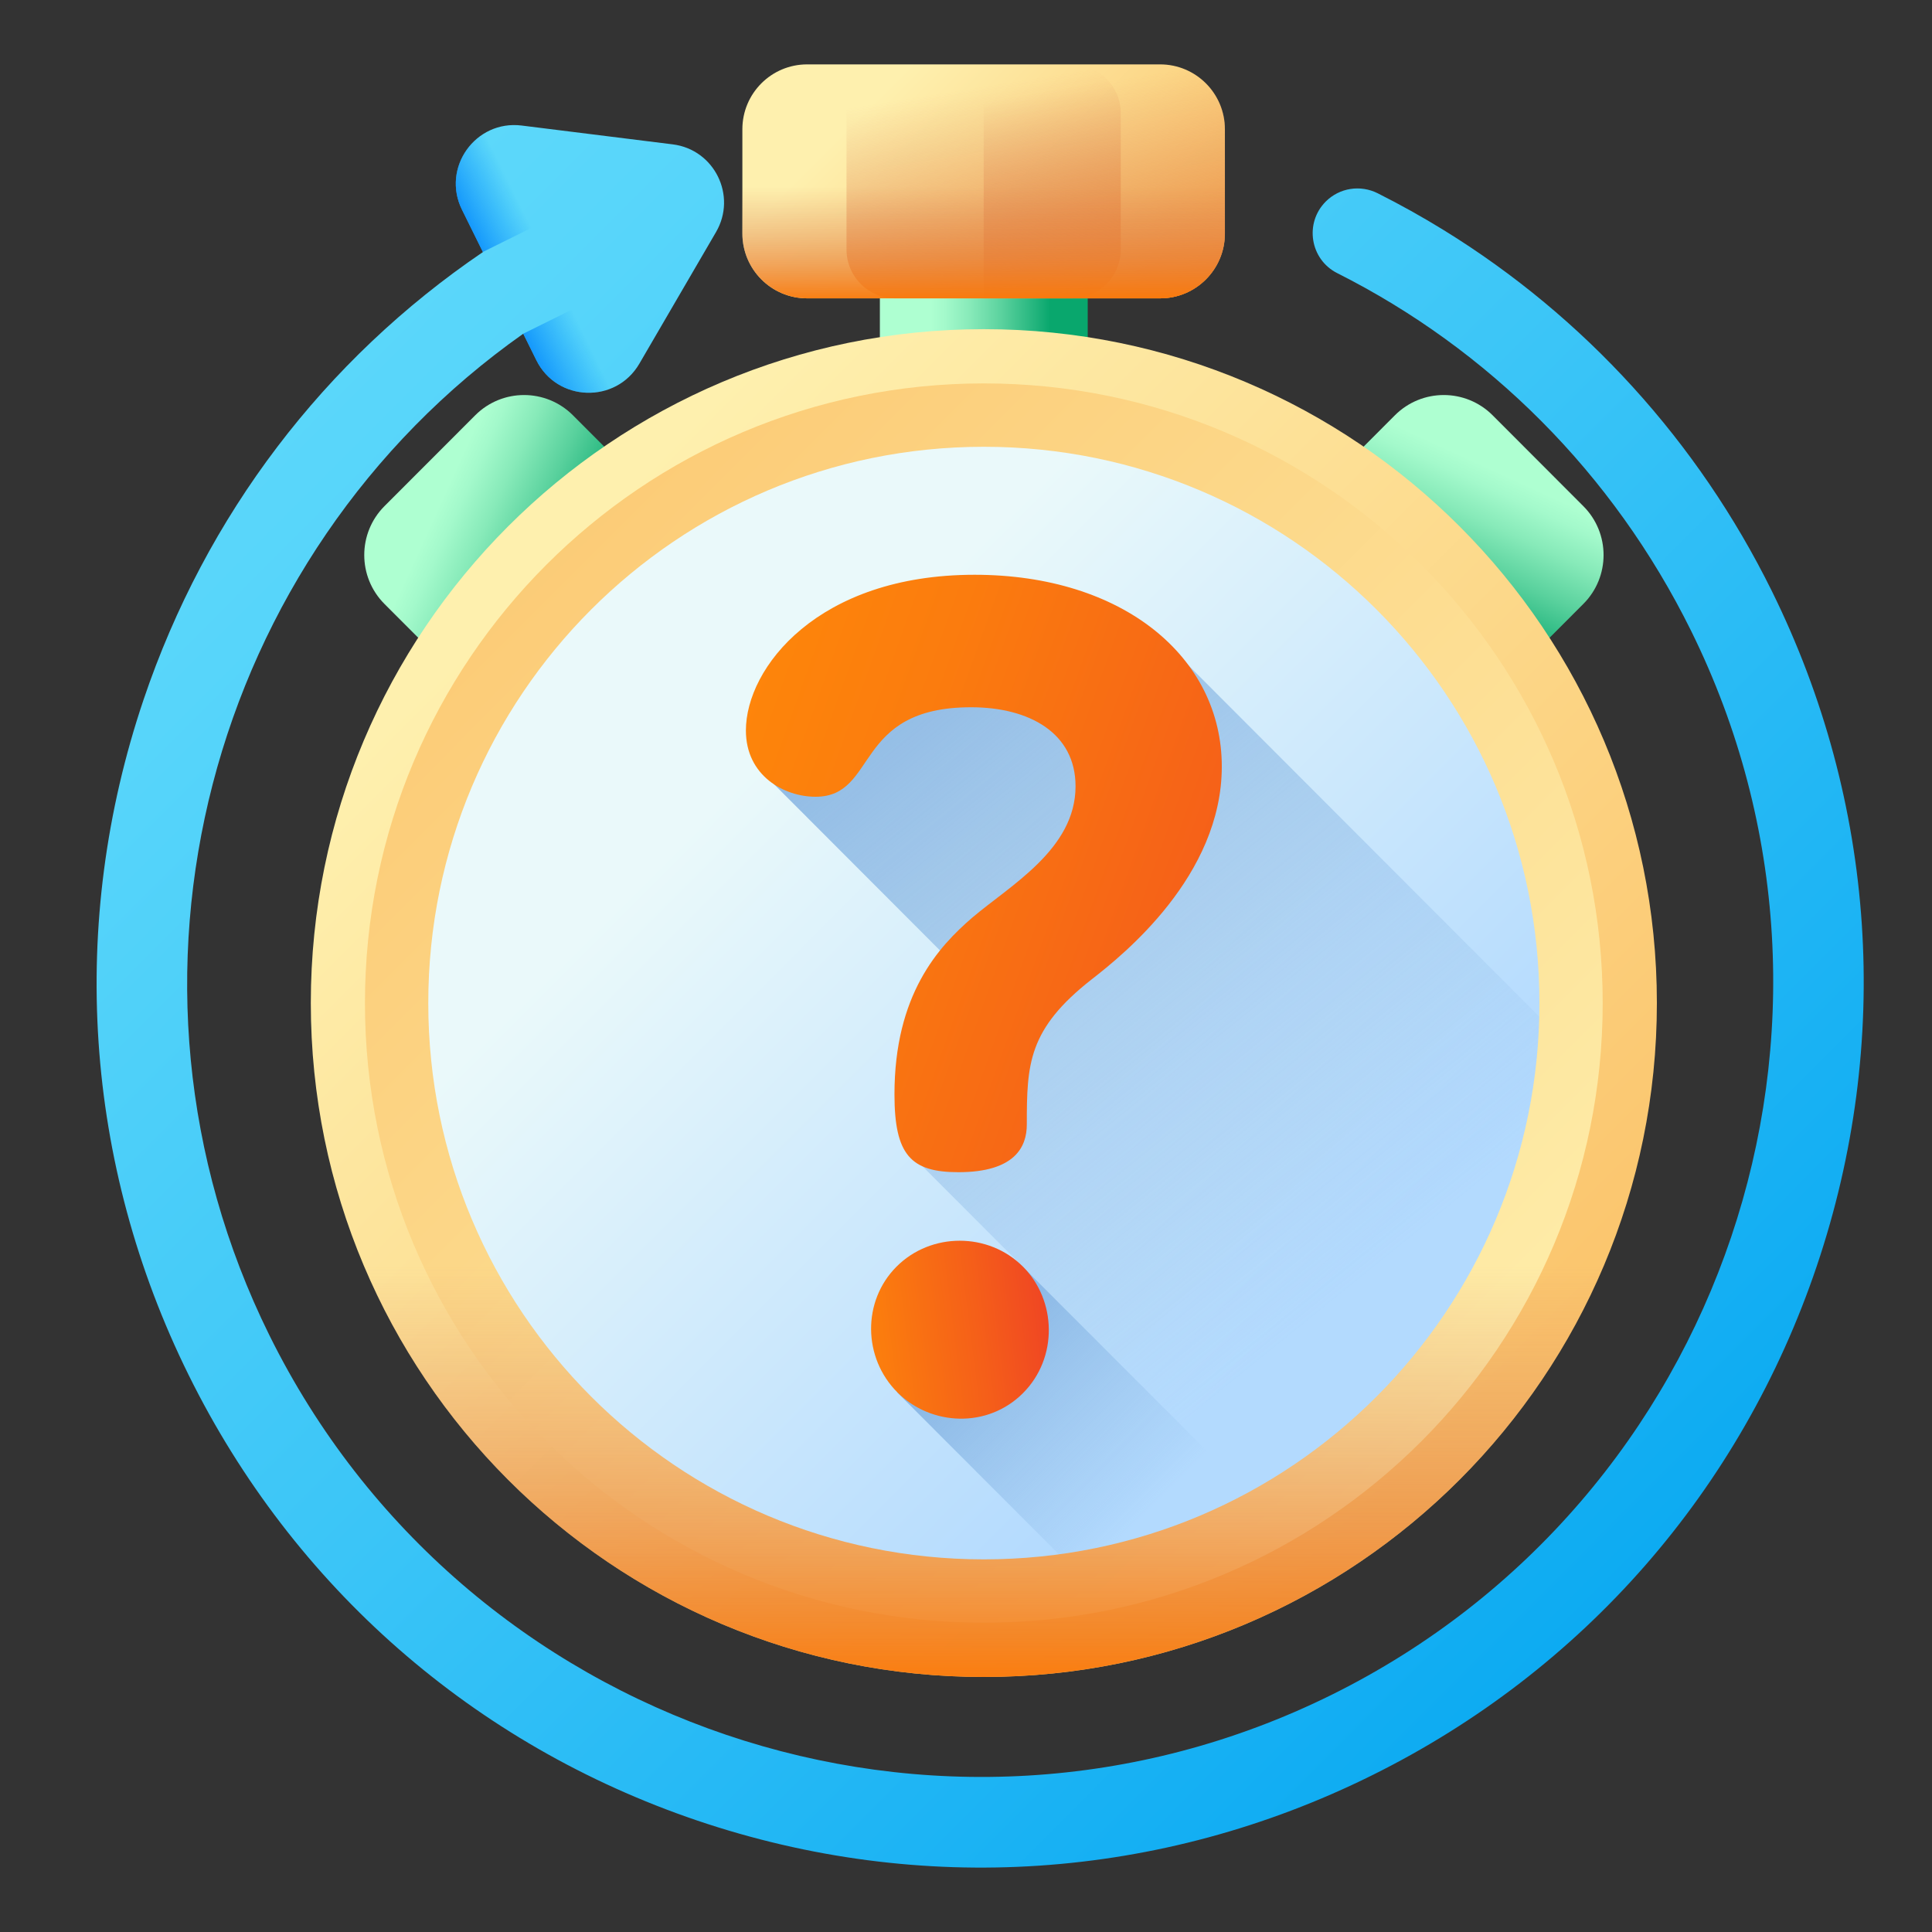 <svg width="40" height="40" viewBox="0 0 40 40" fill="none" xmlns="http://www.w3.org/2000/svg">
<rect x="0" y="0" width="40" height="40" fill="#333333" stroke="none"/>
<path d="M13.09 11.853L11.211 13.734C10.653 14.293 9.747 14.293 9.189 13.734L7.96 12.504C7.402 11.945 7.402 11.038 7.96 10.479L9.839 8.598C10.398 8.039 11.303 8.039 11.862 8.598L13.09 9.828C13.649 10.387 13.649 11.294 13.09 11.853Z" fill="url(#paint0_linear_3491_48784)"/>
<path d="M29.53 13.734L27.652 11.853C27.093 11.294 27.093 10.387 27.652 9.828L28.88 8.598C29.439 8.039 30.344 8.039 30.903 8.598L32.781 10.479C33.34 11.038 33.34 11.945 32.781 12.504L31.553 13.734C30.995 14.293 30.089 14.293 29.53 13.734Z" fill="url(#paint1_linear_3491_48784)"/>
<path d="M18.217 4.096H22.52V7.99H18.217V4.096Z" fill="url(#paint2_linear_3491_48784)"/>
<path d="M20.369 34.72C28.066 34.72 34.304 28.473 34.304 20.767C34.304 13.061 28.066 6.815 20.369 6.815C12.673 6.815 6.435 13.061 6.435 20.767C6.435 28.473 12.673 34.72 20.369 34.72Z" fill="url(#paint3_linear_3491_48784)"/>
<path d="M20.369 33.597C27.446 33.597 33.182 27.853 33.182 20.767C33.182 13.682 27.446 7.938 20.369 7.938C13.293 7.938 7.556 13.682 7.556 20.767C7.556 27.853 13.293 33.597 20.369 33.597Z" fill="url(#paint4_linear_3491_48784)"/>
<path d="M6.442 21.244C6.693 28.729 12.831 34.72 20.368 34.72C27.904 34.72 34.042 28.729 34.294 21.244H6.442Z" fill="url(#paint5_linear_3491_48784)"/>
<path d="M20.369 32.285C26.722 32.285 31.872 27.128 31.872 20.767C31.872 14.406 26.722 9.25 20.369 9.25C14.017 9.25 8.867 14.406 8.867 20.767C8.867 27.128 14.017 32.285 20.369 32.285Z" fill="url(#paint6_linear_3491_48784)"/>
<path d="M24.219 13.388H21.551C19.693 13.388 17.911 14.124 16.595 15.437L15.909 16.12L19.547 19.764C19.904 20.121 20.028 20.651 19.865 21.13L18.906 23.953L25.844 30.9C29.358 28.993 31.768 25.307 31.87 21.049L24.219 13.388Z" fill="url(#paint7_linear_3491_48784)"/>
<path d="M24.019 6.177H16.711C15.97 6.177 15.37 5.576 15.37 4.834V2.676C15.37 1.934 15.97 1.333 16.711 1.333H24.019C24.76 1.333 25.36 1.934 25.36 2.676V4.834C25.36 5.576 24.76 6.177 24.019 6.177Z" fill="url(#paint8_linear_3491_48784)"/>
<path d="M22.194 6.177H18.537C17.979 6.177 17.526 5.724 17.526 5.165V2.346C17.526 1.786 17.979 1.333 18.537 1.333H22.194C22.752 1.333 23.204 1.786 23.204 2.346V5.165C23.204 5.724 22.752 6.177 22.194 6.177Z" fill="url(#paint9_linear_3491_48784)"/>
<path d="M24.02 1.333H20.366V6.177H24.02C24.76 6.177 25.361 5.576 25.361 4.834V2.676C25.361 1.934 24.76 1.333 24.02 1.333V1.333Z" fill="url(#paint10_linear_3491_48784)"/>
<path d="M16.711 6.177H24.019C24.76 6.177 25.36 5.576 25.36 4.834V2.676H15.37V4.834C15.37 5.576 15.97 6.177 16.711 6.177Z" fill="url(#paint11_linear_3491_48784)"/>
<path d="M37.614 26.214C36.05 30.846 32.778 34.592 28.4 36.759C24.022 38.928 19.063 39.259 14.437 37.693C9.811 36.126 6.07 32.85 3.905 28.467C1.739 24.084 1.409 19.119 2.972 14.487C4.264 10.662 6.72 7.444 9.999 5.218L9.565 4.34C9.138 3.474 9.843 2.48 10.8 2.599L13.929 2.989C14.791 3.097 15.262 4.052 14.825 4.804L13.237 7.53C12.75 8.365 11.533 8.323 11.105 7.457L10.834 6.909C4.331 11.492 1.942 20.285 5.575 27.64C9.589 35.765 19.458 39.107 27.574 35.087C35.689 31.067 39.026 21.186 35.012 13.06C33.394 9.786 30.806 7.226 27.686 5.655C27.123 5.371 27.003 4.618 27.449 4.172C27.733 3.888 28.166 3.821 28.525 4.002C28.99 4.236 29.446 4.49 29.892 4.765C32.808 6.563 35.156 9.145 36.682 12.233C38.847 16.616 39.178 21.581 37.614 26.214Z" fill="url(#paint12_linear_3491_48784)"/>
<path d="M10.833 6.909L11.104 7.457C11.531 8.322 12.749 8.364 13.235 7.53L14.718 4.985L10.833 6.909Z" fill="url(#paint13_linear_3491_48784)"/>
<path d="M13.926 2.989L10.798 2.599C9.841 2.479 9.135 3.474 9.563 4.34L9.996 5.217L14.287 3.092C14.177 3.041 14.056 3.006 13.926 2.989Z" fill="url(#paint14_linear_3491_48784)"/>
<path d="M21.922 32.179C23.325 31.989 24.648 31.547 25.843 30.898L21.174 26.224L18.574 28.827L21.922 32.179Z" fill="url(#paint15_linear_3491_48784)"/>
<path d="M18.562 26.224C17.848 26.939 17.865 28.113 18.579 28.827C19.276 29.525 20.448 29.576 21.179 28.844C21.91 28.113 21.876 26.922 21.179 26.224C20.465 25.509 19.276 25.509 18.562 26.224Z" fill="url(#paint16_linear_3491_48784)"/>
<path d="M20.177 11.9C16.933 11.9 15.443 13.825 15.443 15.124C15.443 16.063 16.236 16.496 16.885 16.496C18.183 16.496 17.654 14.643 20.105 14.643C21.307 14.643 22.268 15.173 22.268 16.279C22.268 17.579 20.922 18.325 20.129 18.999C19.432 19.6 18.519 20.587 18.519 22.657C18.519 23.908 18.855 24.269 19.841 24.269C21.018 24.269 21.259 23.739 21.259 23.282C21.259 22.031 21.283 21.309 22.605 20.274C23.254 19.769 25.296 18.133 25.296 15.87C25.296 13.608 23.253 11.9 20.177 11.9Z" fill="url(#paint17_linear_3491_48784)"/>
<defs>
<linearGradient id="paint0_linear_3491_48784" x1="9.07" y1="10.502" x2="11.997" y2="11.838" gradientUnits="userSpaceOnUse">
<stop stop-color="#AEFFD1"/>
<stop offset="0.12" stop-color="#A3F9CB"/>
<stop offset="0.329" stop-color="#87EAB9"/>
<stop offset="0.601" stop-color="#59D19D"/>
<stop offset="0.923" stop-color="#19AF77"/>
<stop offset="1" stop-color="#09A76D"/>
</linearGradient>
<linearGradient id="paint1_linear_3491_48784" x1="30.879" y1="9.706" x2="29.54" y2="12.634" gradientUnits="userSpaceOnUse">
<stop stop-color="#AEFFD1"/>
<stop offset="0.12" stop-color="#A3F9CB"/>
<stop offset="0.329" stop-color="#87EAB9"/>
<stop offset="0.601" stop-color="#59D19D"/>
<stop offset="0.923" stop-color="#19AF77"/>
<stop offset="1" stop-color="#09A76D"/>
</linearGradient>
<linearGradient id="paint2_linear_3491_48784" x1="19.273" y1="6.043" x2="21.741" y2="6.043" gradientUnits="userSpaceOnUse">
<stop stop-color="#AEFFD1"/>
<stop offset="0.12" stop-color="#A3F9CB"/>
<stop offset="0.329" stop-color="#87EAB9"/>
<stop offset="0.601" stop-color="#59D19D"/>
<stop offset="0.923" stop-color="#19AF77"/>
<stop offset="1" stop-color="#09A76D"/>
</linearGradient>
<linearGradient id="paint3_linear_3491_48784" x1="11.29" y1="11.677" x2="29.709" y2="30.072" gradientUnits="userSpaceOnUse">
<stop stop-color="#FEF0AE"/>
<stop offset="1" stop-color="#FBC56D"/>
</linearGradient>
<linearGradient id="paint4_linear_3491_48784" x1="31.687" y1="32.099" x2="7.409" y2="7.853" gradientUnits="userSpaceOnUse">
<stop stop-color="#FEF0AE"/>
<stop offset="1" stop-color="#FBC56D"/>
</linearGradient>
<linearGradient id="paint5_linear_3491_48784" x1="20.368" y1="26.222" x2="20.368" y2="35.233" gradientUnits="userSpaceOnUse">
<stop stop-color="#DC8758" stop-opacity="0"/>
<stop offset="0.215" stop-color="#DD8654" stop-opacity="0.215"/>
<stop offset="0.429" stop-color="#E28448" stop-opacity="0.429"/>
<stop offset="0.642" stop-color="#EA8034" stop-opacity="0.642"/>
<stop offset="0.854" stop-color="#F47B18" stop-opacity="0.854"/>
<stop offset="1" stop-color="#FE7701"/>
</linearGradient>
<linearGradient id="paint6_linear_3491_48784" x1="15.53" y1="15.922" x2="26.908" y2="27.285" gradientUnits="userSpaceOnUse">
<stop stop-color="#EAF9FA"/>
<stop offset="1" stop-color="#B3DAFE"/>
</linearGradient>
<linearGradient id="paint7_linear_3491_48784" x1="28.439" y1="26.278" x2="16.024" y2="10.948" gradientUnits="userSpaceOnUse">
<stop stop-color="#7BACDF" stop-opacity="0"/>
<stop offset="1" stop-color="#7BACDF"/>
</linearGradient>
<linearGradient id="paint8_linear_3491_48784" x1="18.393" y1="1.781" x2="23.029" y2="6.411" gradientUnits="userSpaceOnUse">
<stop stop-color="#FEF0AE"/>
<stop offset="1" stop-color="#FBC56D"/>
</linearGradient>
<linearGradient id="paint9_linear_3491_48784" x1="20.059" y1="1.839" x2="20.902" y2="7.104" gradientUnits="userSpaceOnUse">
<stop stop-color="#DC8758" stop-opacity="0"/>
<stop offset="0.215" stop-color="#DD8654" stop-opacity="0.215"/>
<stop offset="0.429" stop-color="#E28448" stop-opacity="0.429"/>
<stop offset="0.642" stop-color="#EA8034" stop-opacity="0.642"/>
<stop offset="0.854" stop-color="#F47B18" stop-opacity="0.854"/>
<stop offset="1" stop-color="#FE7701"/>
</linearGradient>
<linearGradient id="paint10_linear_3491_48784" x1="22.446" y1="1.762" x2="23.288" y2="7.017" gradientUnits="userSpaceOnUse">
<stop stop-color="#DC8758" stop-opacity="0"/>
<stop offset="0.215" stop-color="#DD8654" stop-opacity="0.215"/>
<stop offset="0.429" stop-color="#E28448" stop-opacity="0.429"/>
<stop offset="0.642" stop-color="#EA8034" stop-opacity="0.642"/>
<stop offset="0.854" stop-color="#F47B18" stop-opacity="0.854"/>
<stop offset="1" stop-color="#FE7701"/>
</linearGradient>
<linearGradient id="paint11_linear_3491_48784" x1="20.365" y1="3.86" x2="20.365" y2="6.338" gradientUnits="userSpaceOnUse">
<stop stop-color="#DC8758" stop-opacity="0"/>
<stop offset="0.215" stop-color="#DD8654" stop-opacity="0.215"/>
<stop offset="0.429" stop-color="#E28448" stop-opacity="0.429"/>
<stop offset="0.642" stop-color="#EA8034" stop-opacity="0.642"/>
<stop offset="0.854" stop-color="#F47B18" stop-opacity="0.854"/>
<stop offset="1" stop-color="#FE7701"/>
</linearGradient>
<linearGradient id="paint12_linear_3491_48784" x1="3.051" y1="3.09" x2="34.703" y2="34.702" gradientUnits="userSpaceOnUse">
<stop stop-color="#62DBFB"/>
<stop offset="0.191" stop-color="#57D5FA"/>
<stop offset="0.523" stop-color="#3BC5F7"/>
<stop offset="0.954" stop-color="#0DABF2"/>
<stop offset="1" stop-color="#08A9F1"/>
</linearGradient>
<linearGradient id="paint13_linear_3491_48784" x1="12.248" y1="7.229" x2="10.953" y2="7.868" gradientUnits="userSpaceOnUse">
<stop stop-color="#0593FC" stop-opacity="0"/>
<stop offset="0.683" stop-color="#0389FC" stop-opacity="0.683"/>
<stop offset="1" stop-color="#0182FC"/>
</linearGradient>
<linearGradient id="paint14_linear_3491_48784" x1="10.523" y1="3.737" x2="9.228" y2="4.377" gradientUnits="userSpaceOnUse">
<stop stop-color="#0593FC" stop-opacity="0"/>
<stop offset="0.683" stop-color="#0389FC" stop-opacity="0.683"/>
<stop offset="1" stop-color="#0182FC"/>
</linearGradient>
<linearGradient id="paint15_linear_3491_48784" x1="23.709" y1="31.365" x2="19.072" y2="26.734" gradientUnits="userSpaceOnUse">
<stop stop-color="#7BACDF" stop-opacity="0"/>
<stop offset="1" stop-color="#7BACDF"/>
</linearGradient>
<linearGradient id="paint16_linear_3491_48784" x1="17.137" y1="27.878" x2="21.815" y2="27.284" gradientUnits="userSpaceOnUse">
<stop stop-color="#FE860A"/>
<stop offset="0.243" stop-color="#FB7C0E"/>
<stop offset="0.665" stop-color="#F55F19"/>
<stop offset="1" stop-color="#EF4424"/>
</linearGradient>
<linearGradient id="paint17_linear_3491_48784" x1="14.505" y1="15.946" x2="29.814" y2="21.448" gradientUnits="userSpaceOnUse">
<stop stop-color="#FE860A"/>
<stop offset="0.243" stop-color="#FB7C0E"/>
<stop offset="0.665" stop-color="#F55F19"/>
<stop offset="1" stop-color="#EF4424"/>
</linearGradient>
</defs>
</svg>
